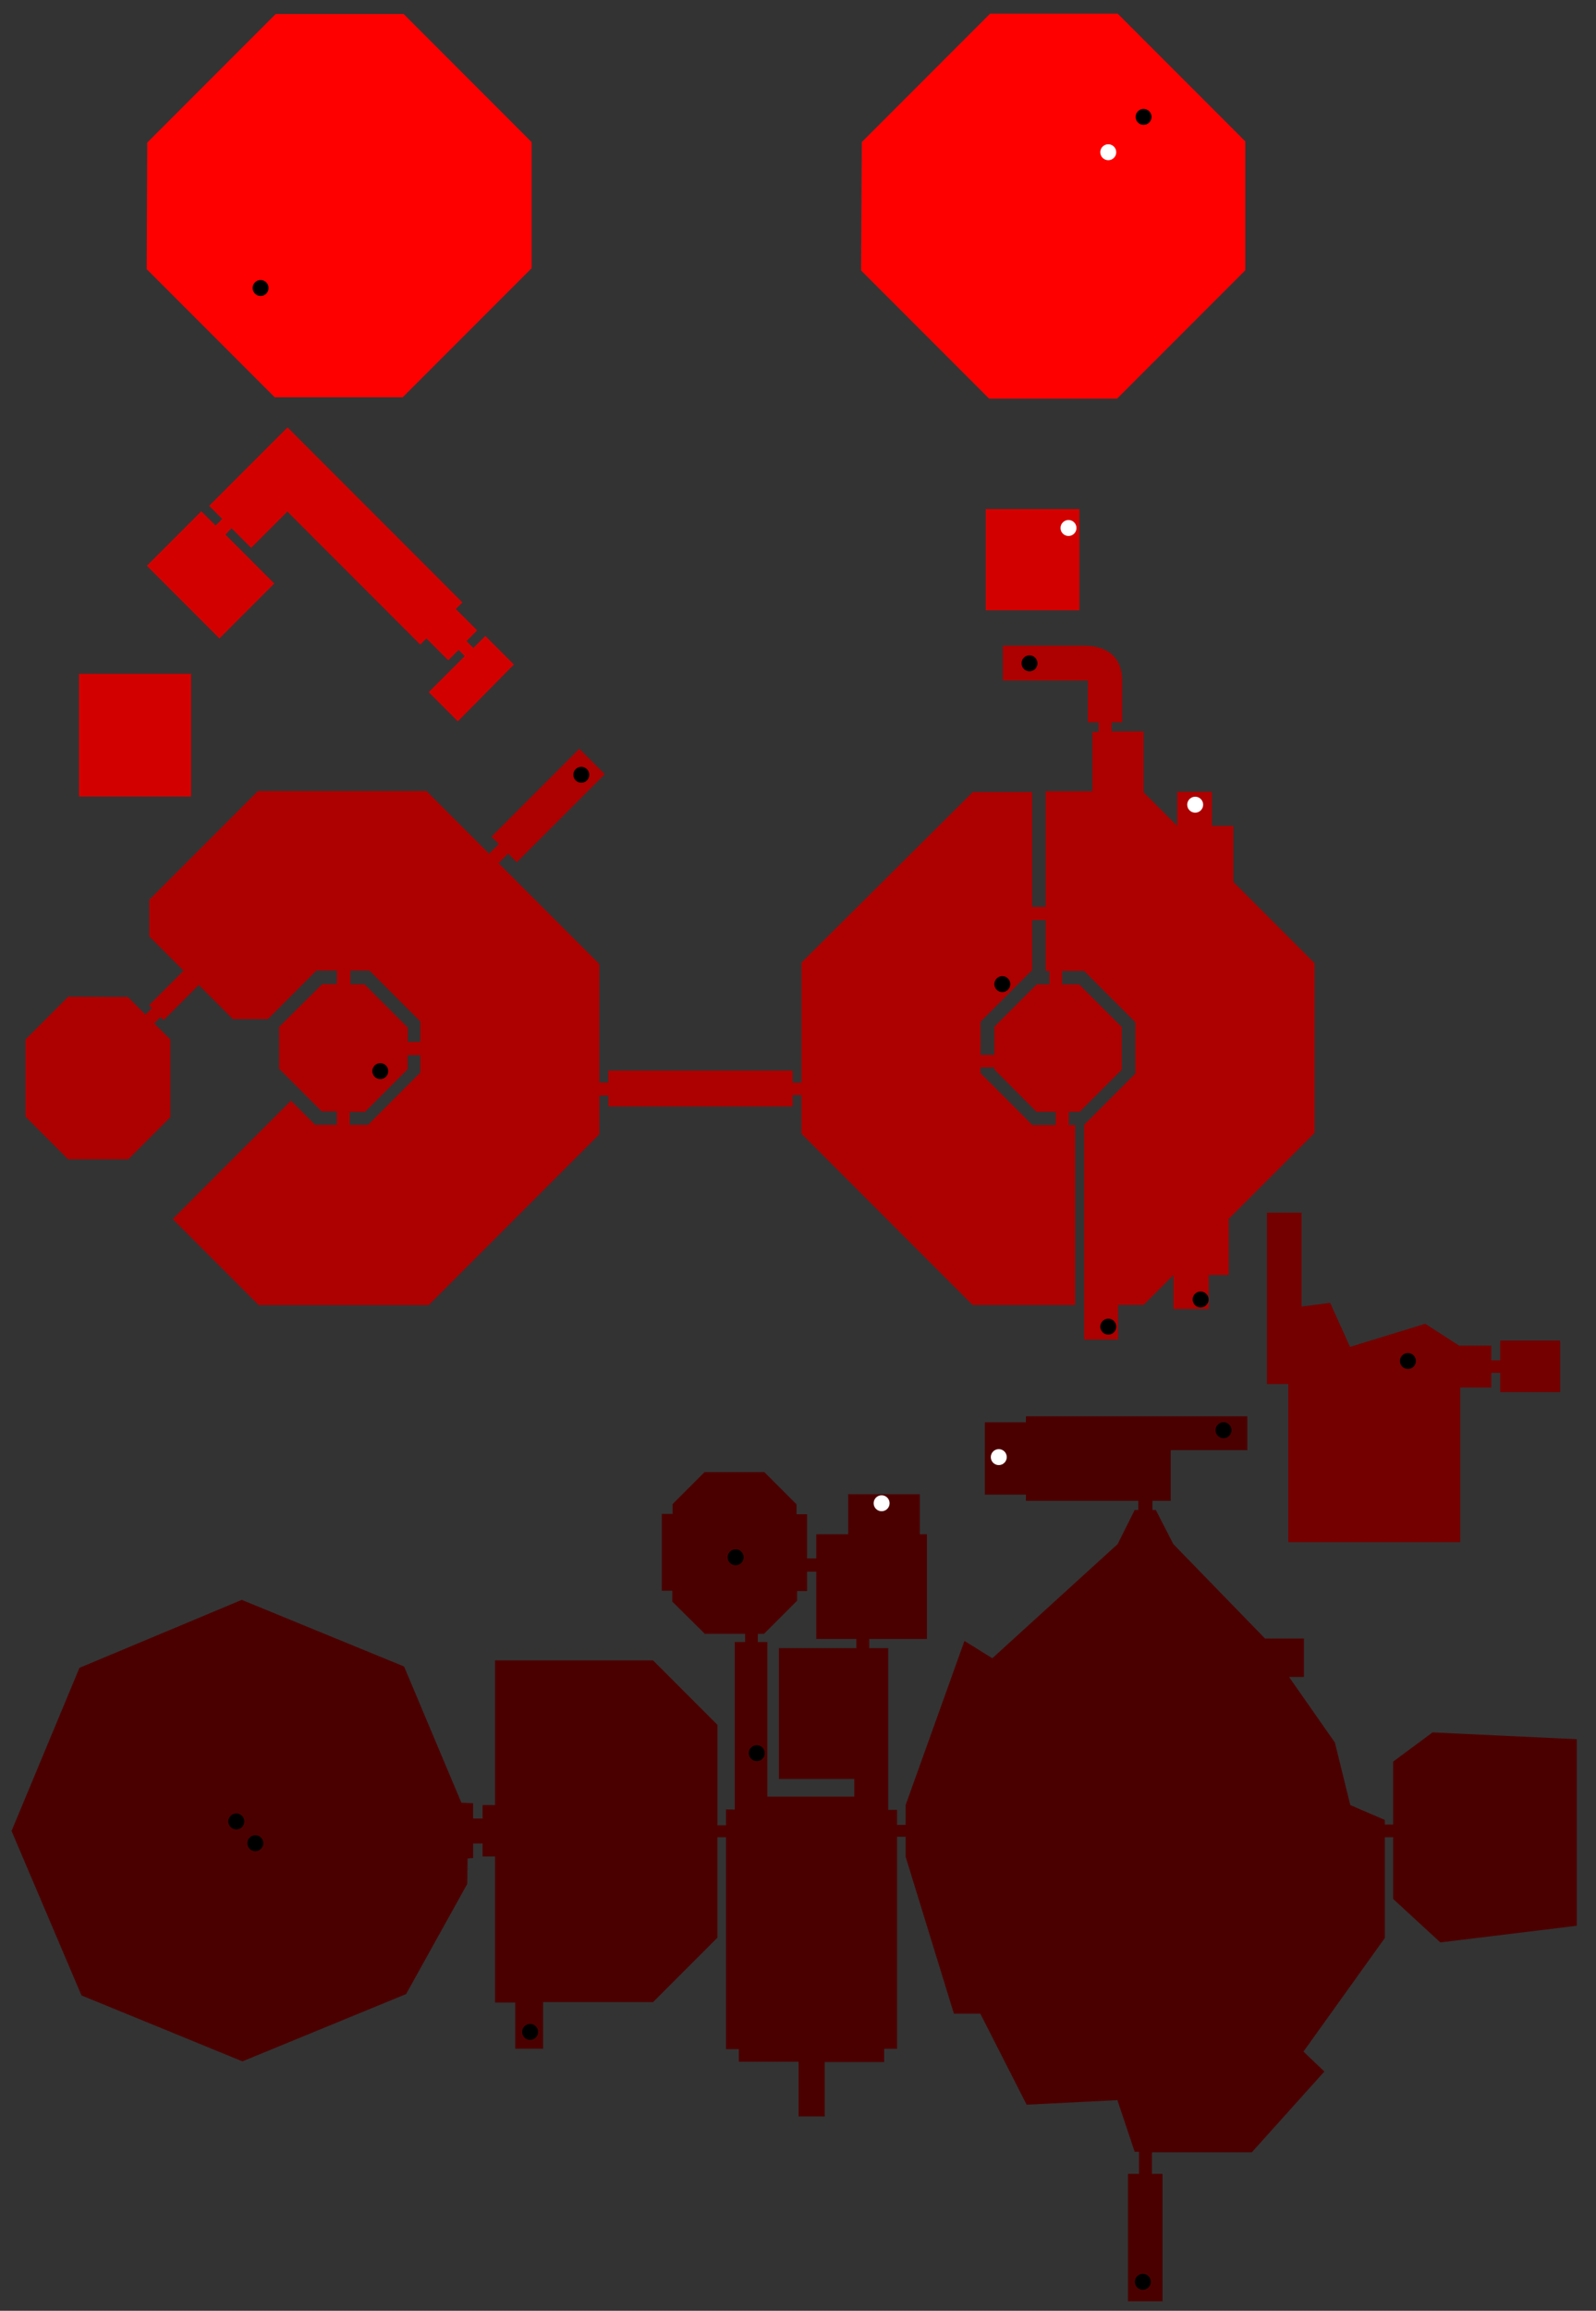 <?xml version="1.0" encoding="UTF-8" standalone="no"?>
<svg
   xmlns:dc="http://purl.org/dc/elements/1.1/"
   xmlns:cc="http://creativecommons.org/ns#"
   xmlns:rdf="http://www.w3.org/1999/02/22-rdf-syntax-ns#"
   xmlns:svg="http://www.w3.org/2000/svg"
   xmlns="http://www.w3.org/2000/svg"
   xmlns:sodipodi="http://sodipodi.sourceforge.net/DTD/sodipodi-0.dtd"
   xmlns:inkscape="http://www.inkscape.org/namespaces/inkscape"
   version="1.1"
   id="svg833"
   width="3000"
   height="4340"
   viewBox="0 0 3000 4340"
   sodipodi:docname="map-fire_temple.svg"
   inkscape:version="1.0 (4035a4fb49, 2020-05-01)">
  <rect x="0" y="0" width="3000" height="4340" fill="#333333" stroke="none"/>
  <defs
     id="defs837" />
  <sodipodi:namedview
     inkscape:document-rotation="0"
     pagecolor="#ffffff"
     bordercolor="#666666"
     borderopacity="1"
     objecttolerance="10"
     gridtolerance="10"
     guidetolerance="10"
     inkscape:pageopacity="0"
     inkscape:pageshadow="2"
     inkscape:window-width="1366"
     inkscape:window-height="705"
     id="namedview835"
     showgrid="false"
     inkscape:zoom="0.19585253"
     inkscape:cx="1388.0025"
     inkscape:cy="1200.5965"
     inkscape:window-x="892"
     inkscape:window-y="-8"
     inkscape:window-maximized="1"
     inkscape:current-layer="g841" />
  <g
     inkscape:groupmode="layer"
     inkscape:label="Image"
     id="g841">
    <path
       inkscape:label="1F"
       id="path881"
       style="fill:#4b0000;fill-opacity:1;stroke:none;stroke-width:1px;stroke-linecap:butt;stroke-linejoin:miter;stroke-opacity:1"
       d="m 1928.406,2659.965 v 11.283 h -77.172 v 135.842 h 77.172 v 11.732 h 211.209 v 17.15 h -6.769 l -32.041,64.084 -235.58,214.367 -52.35,-32.492 -110.57,308.238 v 37.154 h -16.088 v -28.084 h -16.594 v -303.799 h -35.74 v -17.232 h 108.5 v -196.576 h -13.404 v -75.312 h -134.666 v 75.312 h -59.994 v 45.315 h -17.233 v -82.971 h -19.785 v -18.51 l -60.633,-60.631 h -112.33 l -59.994,59.994 v 18.508 h -20.424 v 144.242 h 19.785 v 20.422 l 61.272,60.633 h 75.617 v 15.318 h -19.453 v 314.65 l -16.408,-0.31 v 29.785 h -16.246 V 3239.436 L 1227.537,3118.486 H 930.582 v 271.684 h -23.469 v 25.271 h -17.789 l -0.025,-28.734 -22.045,-0.934 L 759.5,3129.906 454.424,3004.812 149.348,3132.459 21.699,3438.812 l 131.477,308.904 302.523,123.818 307.631,-126.371 114.881,-206.787 0.74,-47.975 10.439,-0.646 -0.023,-27.379 h 17.746 v 24.371 h 23.469 v 274.391 h 37.908 v 86.65 h 52.352 v -87.553 h 206.695 l 120.949,-120.949 v -188.643 h 16.246 v 397.914 h 24.068 v 23.615 h 112.328 v 102.756 h 49.145 v -102.117 h 111.691 v -24.893 h 24.252 v -398.258 h 16.088 v 37.537 l 90.713,294.699 h 49.643 l 87.102,171.043 170.592,-8.574 32.492,97.029 h 8.123 v 38.81 2.709 h -20.76 v 239.19 h 64.988 V 4082.916 h -19.826 v -40.617 h 187.709 l 136.293,-151.637 -39.262,-37.459 152.99,-213.465 v -189.094 h 15.578 v 115.814 l 88.715,81.693 256.57,-31.273 v -350.391 l -271.25,-12.766 -74.035,54.889 v 118.113 h -15.578 v -8.574 l -64.988,-27.98 -28.883,-117.338 -86.197,-123.205 h 27.98 v -72.209 h -73.111 l -172.396,-177.361 -32.945,-64.084 h -6.318 v -17.15 h 34.299 v -95.225 h 143.965 v -63.633 H 2200.541 Z m -411.32,291.873 h 17.233 v 126.371 h 75.311 v 17.232 h -145.518 v 245.721 h 141.69 v 33.188 h -163.389 v -290.397 h -17.871 v -15.318 h 11.488 l 62.228,-62.227 v -18.191 h 18.828 z" />
    <circle
       inkscape:label="check:Volvagia"
       r="15"
       cy="3461.788"
       cx="479.953"
       id="path840-2-74"
       style="fill:#000000;stroke-width:0.909;stop-color:#000000" />
    <circle
       inkscape:label="check:FireTempleVolvagiaHeart"
       r="15"
       cy="3420.941"
       cx="444.212"
       id="path840-2-90"
       style="fill:#000000;stroke-width:0.909;stop-color:#000000" />
    <circle
       inkscape:label="check:FireTempleBossKeyChest"
       r="15"
       cy="3292.689"
       cx="1422.499"
       id="path840-2-2-7-95"
       style="fill:#000000;stroke-width:0.909;stop-color:#000000" />
    <circle
       inkscape:label="check:FireTempleGSBossKeyLoop"
       r="15"
       cy="2823.336"
       cx="1657.176"
       id="path840-2-2-7-9"
       style="fill:#ffffff;stroke-width:0.909;stop-color:#000000" />
    <circle
       inkscape:label="check:FireTempleNearBossChest"
       r="15"
       cy="3816.197"
       cx="996.472"
       id="path840-2-2-7-2"
       style="fill:#000000;stroke-width:0.909;stop-color:#000000" />
    <circle
       inkscape:label="check:FireTempleBigLavaRoomBlockedDoorChest"
       r="15"
       cy="4285.55"
       cx="2148.19"
       id="path840-2-2-7-14"
       style="fill:#000000;stroke-width:0.909;stop-color:#000000" />
    <circle
       style="fill:#000000;stroke-width:0.909;stop-color:#000000"
       id="path840-2-90-4"
       cx="1382.8"
       cy="2924.776"
       r="15"
       inkscape:label="check:FireTempleFlareDancerChest" />
    <circle
       inkscape:label="check:FireTempleGSSongofTimeRoom"
       r="15"
       cy="2736.686"
       cx="1877.41"
       id="path840-2-2-7-1"
       style="fill:#ffffff;stroke-width:0.909;stop-color:#000000" />
    <circle
       inkscape:label="check:FireTempleBigLavaRoomLowerOpenDoorChest"
       r="15"
       cy="2686.141"
       cx="2299.827"
       id="path840-2-2-7-6"
       style="fill:#000000;stroke-width:0.909;stop-color:#000000" />
    <path
       inkscape:label="2F"
       id="rect949"
       style="fill:#740000;fill-opacity:1;stroke:none;stroke-linecap:round;stroke-linejoin:bevel;stop-color:#000000"
       d="m 2381.514,2277.713 v 321.777 h 40.164 v 296.957 h 323.133 v -290.533 h 58.318 v -27.443 h 16.914 v 36.06 h 112.648 v -96.693 H 2820.043 v 37.018 h -16.914 v -27.762 h -60.779 l -63.357,-40.848 -141.369,43.4 -37.336,-82.652 -53.787,6.873 v -176.154 z" />
    <circle
       inkscape:label="check:FireTempleBoulderMazeShortcutChest"
       style="fill:#000000;stroke-width:0.909;stop-color:#000000"
       id="path840-2-2-7"
       cx="2646.426"
       cy="2556.166"
       r="15" />
    <path
       inkscape:label="3F"
       id="path845"
       style="fill:#ad0000;fill-opacity:1;stroke:none;stroke-width:1px;stroke-linecap:butt;stroke-linejoin:miter;stroke-opacity:1"
       d="m 1885.082,1212.645 v 65.438 h 159.76 v 78.527 h 20.309 v 18.053 h -11.732 v 111.471 h -88.004 v 217.076 h -25.273 v -215.723 h -111.471 l -322.228,320.424 v 225.508 h -16.48 v -22.658 h -346.562 v 22.338 h -16.834 v -222.504 l -189.367,-189.367 17.98,-17.983 16.246,16.248 165.402,-165.402 -47.838,-47.838 -165.176,165.176 13.764,13.766 -18.205,18.205 -117.748,-117.746 H 484.898 l -204.395,204.395 v 68.611 l 64.463,64.461 -64.781,64.781 5.424,5.424 -12.205,12.207 -33.189,-33.187 -111.93,-0.4 -80.418,80.418 v 144.879 l 80.1,80.1 h 113.287 l 78.98,-78.982 v -145.996 l -30.236,-30.236 11.887,-11.887 5.744,5.744 66.059,-66.057 64.143,64.143 h 65.738 l 91.268,-91.268 h 38.293 v 25.529 h -27.443 l -81.057,80.418 v 78.502 l 80.1,80.098 h 28.4 v 25.211 H 592.283 l -45.316,-45.315 -222.285,222.285 161.654,161.652 H 805.812 l 320.752,-320.752 v -72.76 h 17.152 v 20.424 h 346.244 v -21.381 h 16.48 v 72.523 l 321.777,321.777 h 192.705 v -338.025 h -11.734 v -24.82 h 20.308 l 78.979,-78.978 v -80.33 l -80.108,-80.107 h -31.816 v -25.123 l 41.248,-0.102 96.305,96.305 v 96.484 l -96.221,96.221 v 403.387 h 63.824 v -65.1 h 47.867 l 56.164,-56.166 v 63.824 h 66.377 v -63.824 h 37.549 v -105.416 l 161.365,-161.365 v -318.902 l -152.701,-152.701 v -105.154 h -40.166 v -64.084 h -65.438 v 64.084 l -63.182,-63.182 v -114.18 h -60.023 v -17.148 h 19.857 v -78.527 c 0,-42.873 -27.08,-65.438 -72.209,-65.438 z m 55.059,515.385 h 25.273 v 95.676 l 7.221,-0.018 v 25.064 h -23.92 l -79.541,79.543 v 52.914 h -26.062 v -62.279 l 97.029,-97.029 z m -1281.482,94.772 h 35.742 l 95.734,95.734 v 38.295 h -23.613 v -26.807 l -81.375,-81.375 H 658.658 Z m 107.543,158.92 h 23.934 v 32.551 l -98.287,98.287 h -34.465 v -24.252 h 28.721 l 80.098,-80.1 z m 1076.91,22.957 h 26.062 v 4.061 l 79.09,79.43 h 36.105 v 24.82 h -43.777 l -97.481,-97.481 z" />
    <circle
       inkscape:label="check:FireTempleHighestGoronChest"
       style="fill:#000000;stroke-width:0.909;stop-color:#000000"
       id="path840-2"
       cx="714.824"
       cy="2011.718"
       r="15" />
    <circle
       inkscape:label="check:FireTempleGSBoulderMaze"
       r="15"
       cy="1511.341"
       cx="2246.588"
       id="path840-2-9"
       style="fill:#ffffff;stroke-width:0.909;stop-color:#000000" />
    <circle
       inkscape:label="check:FireTempleBoulderMazeLowerChest"
       r="15"
       cy="2440.612"
       cx="2256.8"
       id="path840-2-2"
       style="fill:#000000;stroke-width:0.909;stop-color:#000000" />
    <circle
       inkscape:label="check:FireTempleBoulderMazeUpperChest"
       r="15"
       cy="2491.671"
       cx="2083.2"
       id="path840-2-7"
       style="fill:#000000;stroke-width:0.909;stop-color:#000000" />
    <circle
       inkscape:label="check:FireTempleMapChest"
       r="15"
       cy="1848.33"
       cx="1884.071"
       id="path840-2-5"
       style="fill:#000000;stroke-width:0.909;stop-color:#000000" />
    <circle
       inkscape:label="check:FireTempleBoulderMazeSideRoomChest"
       r="15"
       cy="1245.835"
       cx="1935.13"
       id="path840-2-0"
       style="fill:#000000;stroke-width:0.909;stop-color:#000000" />
    <circle
       inkscape:label="check:FireTempleCompassChest"
       r="15"
       cy="1455.177"
       cx="1092.659"
       id="path840-2-8"
       style="fill:#000000;stroke-width:0.909;stop-color:#000000" />
    <path
       inkscape:label="4F"
       id="rect871"
       style="display:inline;fill:#d30000;fill-opacity:1;stroke:none;stroke-linecap:round;stroke-linejoin:bevel;stop-color:#000000"
       d="m 540.432,802.639 -147.35,147.35 24.596,24.596 -12.41,12.41 -26.852,-26.852 -102.445,102.445 136.518,136.518 103.123,-103.123 -91.84,-91.838 11.508,-11.961 36.781,36.781 68.146,-68.146 249.795,249.795 11.508,-11.508 41.068,41.068 19.406,-19.406 11.508,11.508 -67.695,67.695 54.834,54.834 105.377,-106.732 -53.703,-53.705 -22.566,22.564 -12.861,-12.861 20.082,-20.084 -40.164,-40.166 12.41,-12.41 z m 1312.365,153.438 v 190.193 h 176.152 V 956.076 Z M 148.479,1265.447 v 230.613 h 210.756 v -230.613 z" />
    <circle
       inkscape:label="check:FireTempleGSScarecrowClimb"
       r="15"
       cy="991.671"
       cx="2008.447"
       id="path840-33-6"
       style="fill:#ffffff;stroke-width:0.909;stop-color:#000000" />
    <path
       inkscape:label="5F"
       d="m 1861.094,25.689 -241.172,241.172 -1.357,241.174 240.615,240.615 h 240.615 L 2340.729,507.717 V 265.506 L 2100.91,25.689 Z M 518.246,26.328 276.754,267.82 275.717,505.482 516.332,746.098 H 756.947 L 999.158,503.887 V 266.783 L 758.703,26.328 Z"
       style="display:inline;fill:#ff0000;fill-opacity:1;stroke:none;stroke-width:1px;stroke-linecap:butt;stroke-linejoin:miter;stroke-opacity:1"
       id="path875" />
    <circle
       inkscape:label="check:FireTempleMegatonHammerChest"
       r="15"
       cy="540.906"
       cx="489.847"
       id="path840"
       style="fill:#000000;stroke-width:0.909;stop-color:#000000" />
    <circle
       inkscape:label="check:FireTempleScarecrowChest"
       style="fill:#000000;stroke-width:0.909;stop-color:#000000"
       id="path840-3"
       cx="2149.577"
       cy="219.553"
       r="15" />
    <circle
       inkscape:label="check:FireTempleGSScarecrowTop"
       r="15"
       style="fill:#ffffff;stroke-width:0.909;stop-color:#000000"
       id="path840-33"
       cx="2083.2"
       cy="285.929" />
  </g>
</svg>
